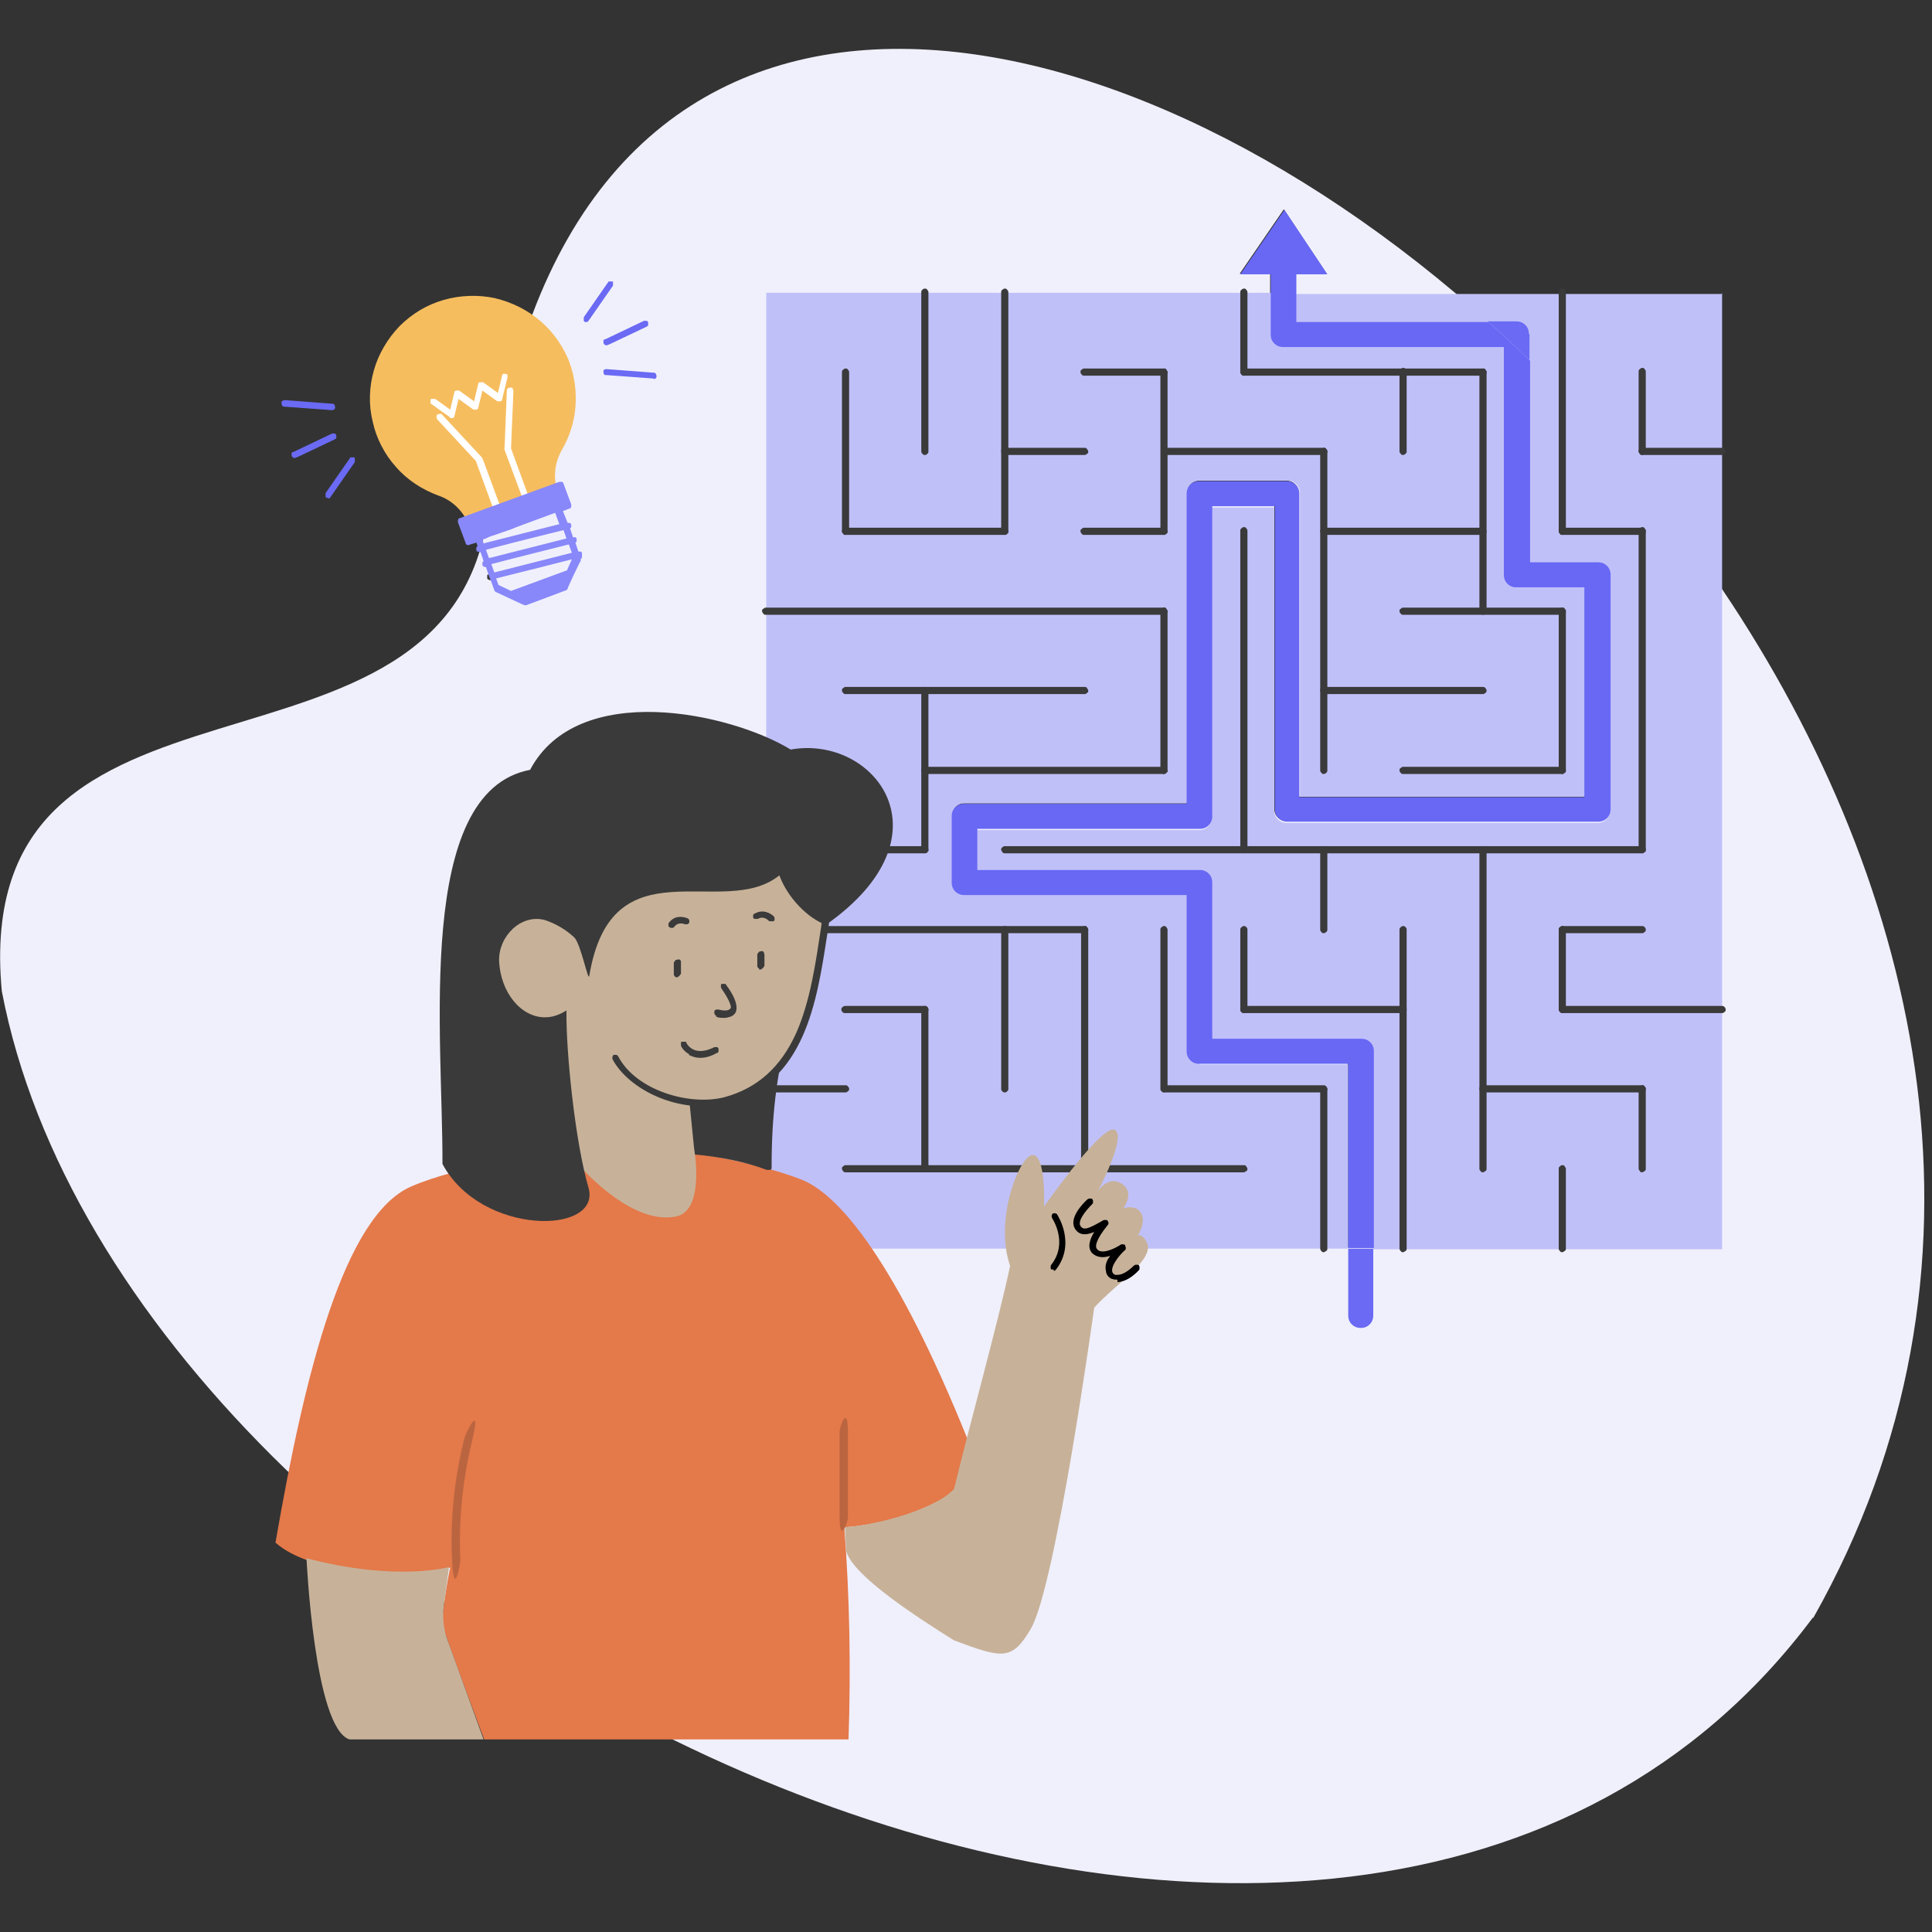 <?xml version="1.0" encoding="UTF-8"?>
<svg width="324" height="324" id="Calque_1" xmlns="http://www.w3.org/2000/svg" version="1.1" viewBox="0 0 324 324">
  <rect x="0" y="0" width="324" height="324" fill="#333333" stroke="none"/>
  <!-- Generator: Adobe Illustrator 29.4.0, SVG Export Plug-In . SVG Version: 2.1.0 Build 152)  -->
  <defs>
    <style>
      .st0 {
        fill: #f6bd5f;
      }

      .st1 {
        fill: #bb6540;
      }

      .st2 {
        fill: #3a3a3a;
      }

      .st3 {
        fill: #6868f5;
      }

      .st4 {
        fill: #e4794a;
      }

      .st5 {
        fill: #fff;
      }

      .st6 {
        fill: #f0f0fc;
      }

      .st7 {
        fill: #c7b299;
      }

      .st8 {
        fill: #6a6af4;
      }

      .st9 {
        fill: #8888fa;
      }

      .st10 {
        fill: #c0c0f9;
      }
    </style>
  </defs>
  <path class="st6" d="M304,271.3C225.7,376.1,21.5,277.3.3,166.2c-5.6-60.4,75.3-29.9,81.6-80.7C92.8-15.4,178.1-6.4,244,49.1c1.9,1.6,3.7,3.2,5.5,4.8h-32.2v-8h5.2l-7.2-10.8-7.4,10.8h5.1v10.1c0,.6.2,1.1.6,1.5.4.4.9.6,1.5.6h37v38.2c0,.6.2,1.1.6,1.5.4.4.9.6,1.5.6h11.4v35.2h-47.8v-50.9c0-.6-.2-1.1-.6-1.5-.4-.4-.9-.6-1.5-.6h-14.7c-.6,0-1.1.2-1.5.6-.4.4-.6.9-.6,1.5v52h-37.3c-.6,0-1.1.2-1.5.6-.4.4-.6.9-.6,1.5v11.1c0,.6.2,1.1.6,1.5.4.4.9.6,1.5.6h37.3v26.2c0,.6.2,1.1.6,1.5.4.4.9.6,1.5.6h25v30.9h4.3v-33c0-.6-.2-1.1-.6-1.5-.4-.4-.9-.6-1.5-.6h-25v-26.2c0-.6-.2-1.1-.6-1.5-.4-.4-.9-.6-1.5-.6h-37.3v-6.9h37.3c.6,0,1.1-.2,1.5-.6s.6-.9.6-1.5v-52h10.5v50.8c0,.6.2,1.1.6,1.5s.9.6,1.5.6h52.1c.6,0,1.1-.2,1.5-.6.4-.4.6-.9.6-1.5v-39.4c0-.6-.2-1.1-.6-1.5-.4-.4-.9-.6-1.5-.6h-11.4v-33.8c1.7,1.6,3.4,3.3,5,5,.4.4.7.7,1.1,1.1,9.5,9.9,18.4,20.8,26.2,32.4,33.8,50.2,48.3,114.1,15.3,172.5Z"/>
  <path class="st10" d="M201.1,178.5h25v30.9h-97.6V49.1h84.7v6.9c0,.6.2,1.1.6,1.5.4.4.9.6,1.5.6h37v38.2c0,.6.2,1.1.6,1.5.4.4.9.6,1.5.6h11.4v35.2h-47.8v-50.9c0-.6-.2-1.1-.6-1.5-.4-.4-.9-.6-1.5-.6h-14.7c-.6,0-1.1.2-1.5.6-.4.4-.6.9-.6,1.5v52h-37.3c-.6,0-1.1.2-1.5.6-.4.4-.6.9-.6,1.5v11.1c0,.6.2,1.1.6,1.5.4.4.9.6,1.5.6h37.3v26.2c0,.6.2,1.1.6,1.5.4.4.9.6,1.5.6Z"/>
  <path class="st10" d="M288.8,49.1v160.4h-58.5v-33c0-.6-.2-1.1-.6-1.5-.4-.4-.9-.6-1.5-.6h-25v-26.2c0-.6-.2-1.1-.6-1.5-.4-.4-.9-.6-1.5-.6h-37.3v-6.9h37.3c.6,0,1.1-.2,1.5-.6s.6-.9.6-1.5v-52h10.5v50.8c0,.6.2,1.1.6,1.5s.9.6,1.5.6h52.1c.6,0,1.1-.2,1.5-.6.4-.4.6-.9.6-1.5v-39.4c0-.6-.2-1.1-.6-1.5-.4-.4-.9-.6-1.5-.6h-11.4v-33.8c-2.3-2.2-4.6-4.4-7-6.5h-32.2v-4.8h71.4Z"/>
  <path class="st4" d="M141.6,256.2c.9,11.8,1.1,23.6.7,35.5h-61.1s-6.7-17.7-7-19.3c-.2-1.2,1-8.4,1.3-9.5-8.8,1.9-23.5,1-29.3-4.2,5-29,11.6-54.8,22.7-59.7,7.9-3.5,24.2-5.9,24.2-5.9l20.8-.2s13,1.9,20.7,5c7.7,3.2,18.1,18.4,29.8,48.9,0,0-7.7,8.1-22.4,9.3h-.2Z"/>
  <path class="st2" d="M275.4,196.6c-.1,0-.3,0-.4-.2,0-.1-.2-.2-.2-.4v-13.4c0-.1,0-.3.2-.4.1-.1.2-.2.4-.2s.3,0,.4.2c.1.1.2.2.2.4v13.4c0,.1,0,.3-.2.4-.1,0-.2.2-.4.2ZM275.4,143.1c-.1,0-.3,0-.4-.2,0-.1-.2-.2-.2-.4v-53.5c0-.1,0-.3.2-.4.1-.1.2-.2.4-.2s.3,0,.4.2c.1.1.2.2.2.4v53.5c0,.1,0,.3-.2.4-.1.1-.2.2-.4.2ZM275.4,76.3c-.1,0-.3,0-.4-.2,0-.1-.2-.2-.2-.4v-13.4c0-.1,0-.3.2-.4.1-.1.2-.2.4-.2s.3,0,.4.2c.1.1.2.2.2.4v13.4c0,.1,0,.3-.2.4-.1.1-.2.2-.4.2ZM248.7,103.1c-.1,0-.3,0-.4-.2s-.2-.2-.2-.4v-40.1c0-.1,0-.3.2-.4.1-.1.2-.2.4-.2s.3,0,.4.2c.1.1.2.2.2.4v40.1c0,.1,0,.3-.2.4s-.2.2-.4.2ZM248.7,196.6c-.1,0-.3,0-.4-.2-.1-.1-.2-.2-.2-.4v-53.5c0-.1,0-.3.2-.4.1,0,.2-.2.4-.2s.3,0,.4.2c.1.1.2.2.2.4v53.5c0,.1,0,.3-.2.4-.1,0-.2.2-.4.2ZM262,169.9c-.1,0-.3,0-.4-.2-.1,0-.2-.2-.2-.4v-13.4c0-.1,0-.3.2-.4.1-.1.2-.2.4-.2s.3,0,.4.2c.1,0,.2.2.2.4v13.4c0,.1,0,.3-.2.4-.1.1-.2.2-.4.2ZM262,210c-.1,0-.3,0-.4-.2-.1-.1-.2-.2-.2-.4v-13.4c0-.1,0-.3.2-.4.1-.1.2-.2.4-.2s.3,0,.4.2.2.2.2.4v13.4c0,.1,0,.3-.2.4-.1,0-.2.2-.4.2ZM262,89.7c-.1,0-.3,0-.4-.2-.1-.1-.2-.2-.2-.4v-40.1c0-.1,0-.3.2-.4.1-.1.2-.2.4-.2s.3,0,.4.2c.1.1.2.2.2.4v40.1c0,.1,0,.3-.2.4-.1.1-.2.2-.4.2ZM262,129.8c-.1,0-.3,0-.4-.2-.1-.1-.2-.2-.2-.4v-26.7c0-.1,0-.3.2-.4.1-.1.2-.2.4-.2s.3,0,.4.2c.1.1.2.2.2.4v26.7c0,.1,0,.3-.2.4-.1.1-.2.2-.4.2ZM222,156.5c-.1,0-.3,0-.4-.2-.1-.1-.2-.2-.2-.4v-13.4c0-.1,0-.3.2-.4.1,0,.2-.2.4-.2s.3,0,.4.2c.1.1.2.2.2.4v13.4c0,.1,0,.3-.2.4-.1.1-.2.2-.4.2ZM222,129.8c-.1,0-.3,0-.4-.2-.1-.1-.2-.2-.2-.4v-53.5c0-.1,0-.3.2-.4.1-.1.2-.2.4-.2s.3,0,.4.2c.1.1.2.2.2.4v53.5c0,.1,0,.3-.2.4-.1.1-.2.2-.4.2ZM222,210c-.1,0-.3,0-.4-.2-.1-.1-.2-.2-.2-.4v-26.7c0-.1,0-.3.2-.4.1-.1.2-.2.4-.2s.3,0,.4.2c.1.1.2.2.2.4v26.7c0,.1,0,.3-.2.4-.1,0-.2.2-.4.2ZM235.3,210c-.1,0-.3,0-.4-.2-.1-.1-.2-.2-.2-.4v-53.5c0-.1,0-.3.2-.4.1-.1.2-.2.4-.2s.3,0,.4.2c.1,0,.2.2.2.4v53.5c0,.1,0,.3-.2.4-.1,0-.2.2-.4.2ZM235.3,76.3c-.1,0-.3,0-.4-.2-.1-.1-.2-.2-.2-.4v-13.4c0-.1,0-.3.2-.4.1-.1.2-.2.4-.2s.3,0,.4.2c.1.1.2.2.2.4v13.4c0,.1,0,.3-.2.4-.1.1-.2.2-.4.2ZM195.2,89.7c-.1,0-.3,0-.4-.2-.1-.1-.2-.2-.2-.4v-26.7c0-.1,0-.3.2-.4.1-.1.2-.2.4-.2s.3,0,.4.2c0,.1.2.2.2.4v26.7c0,.1,0,.3-.2.4-.1.1-.2.2-.4.2ZM195.2,129.8c-.1,0-.3,0-.4-.2-.1-.1-.2-.2-.2-.4v-26.7c0-.1,0-.3.2-.4.1-.1.2-.2.4-.2s.3,0,.4.2c0,.1.2.2.2.4v26.7c0,.1,0,.3-.2.4-.1.1-.2.2-.4.2ZM195.2,183.2c-.1,0-.3,0-.4-.2-.1,0-.2-.2-.2-.4v-26.7c0-.1,0-.3.2-.4.1-.1.2-.2.4-.2s.3,0,.4.2c0,0,.2.2.2.4v26.7c0,.1,0,.3-.2.4s-.2.2-.4.2ZM208.6,63c-.1,0-.3,0-.4-.2-.1-.1-.2-.2-.2-.4v-13.4c0-.1,0-.3.2-.4.1-.1.2-.2.4-.2s.3,0,.4.2c.1.1.2.2.2.4v13.4c0,.1,0,.3-.2.4-.1.1-.2.2-.4.2ZM208.6,169.9c-.1,0-.3,0-.4-.2-.1,0-.2-.2-.2-.4v-13.4c0-.1,0-.3.2-.4.1-.1.2-.2.4-.2s.3,0,.4.2c.1,0,.2.2.2.4v13.4c0,.1,0,.3-.2.4-.1.1-.2.2-.4.2ZM208.6,143.1c-.1,0-.3,0-.4-.2s-.2-.2-.2-.4v-53.5c0-.1,0-.3.2-.4.1-.1.2-.2.4-.2s.3,0,.4.2c.1.1.2.2.2.4v53.5c0,.1,0,.3-.2.4s-.2.2-.4.2ZM168.5,89.7c-.1,0-.3,0-.4-.2s-.2-.2-.2-.4v-40.1c0-.1,0-.3.2-.4.1-.1.2-.2.4-.2s.3,0,.4.2c.1.1.2.2.2.4v40.1c0,.1,0,.3-.2.4,0,.1-.2.2-.4.2ZM168.5,183.2c-.1,0-.3,0-.4-.2-.1,0-.2-.2-.2-.4v-26.7c0-.1,0-.3.2-.4.1-.1.2-.2.4-.2s.3,0,.4.2c.1,0,.2.2.2.4v26.7c0,.1,0,.3-.2.4,0,.1-.2.2-.4.2ZM181.9,196.6c-.1,0-.3,0-.4-.2-.1-.1-.2-.2-.2-.4v-40.1c0-.1,0-.3.2-.4.1-.1.2-.2.4-.2s.3,0,.4.2c0,0,.2.2.2.4v40.1c0,.1,0,.3-.2.4-.1,0-.2.2-.4.2ZM141.8,89.7c-.1,0-.3,0-.4-.2s-.2-.2-.2-.4v-26.7c0-.1,0-.3.2-.4.1-.1.2-.2.4-.2s.3,0,.4.2c.1.1.2.2.2.4v26.7c0,.1,0,.3-.2.4-.1.1-.2.2-.4.2ZM155.1,76.3c-.1,0-.3,0-.4-.2-.1-.1-.2-.2-.2-.4v-26.7c0-.1,0-.3.2-.4,0-.1.2-.2.4-.2s.3,0,.4.2c.1.1.2.2.2.4v26.7c0,.1,0,.3-.2.4,0,.1-.2.2-.4.2ZM155.1,143.1c-.1,0-.3,0-.4-.2-.1-.1-.2-.2-.2-.4v-26.7c0-.1,0-.3.2-.4,0-.1.2-.2.4-.2s.3,0,.4.2c.1.1.2.2.2.4v26.7c0,.1,0,.3-.2.4,0,.1-.2.2-.4.2ZM155.1,196.6c-.1,0-.3,0-.4-.2-.1-.1-.2-.2-.2-.4v-26.7c0-.1,0-.3.2-.4,0-.1.2-.2.4-.2s.3,0,.4.2c.1,0,.2.2.2.4v26.7c0,.1,0,.3-.2.4,0,0-.2.2-.4.2Z"/>
  <path class="st2" d="M208.6,196.6h-66.8c-.1,0-.3,0-.4-.2-.1-.1-.2-.2-.2-.4s0-.3.2-.4c.1-.1.2-.2.4-.2h66.8c.1,0,.3,0,.4.2,0,.1.2.2.2.4s0,.3-.2.4c-.1,0-.2.2-.4.2ZM235.3,169.9h-26.7c-.1,0-.3,0-.4-.2-.1,0-.2-.2-.2-.4s0-.3.2-.4c.1-.1.2-.2.4-.2h26.7c.1,0,.3,0,.4.2.1,0,.2.2.2.4s0,.3-.2.4c-.1.1-.2.2-.4.2ZM288.8,169.9h-26.7c-.1,0-.3,0-.4-.2-.1,0-.2-.2-.2-.4s0-.3.2-.4c.1-.1.2-.2.4-.2h26.7c.1,0,.3,0,.4.2.1,0,.2.2.2.4s0,.3-.2.4c-.1.1-.2.2-.4.2ZM155.1,169.9h-13.4c-.1,0-.3,0-.4-.2-.1,0-.2-.2-.2-.4s0-.3.2-.4c.1-.1.2-.2.4-.2h13.4c.1,0,.3,0,.4.2.1,0,.2.2.2.4s0,.3-.2.4c0,.1-.2.2-.4.2ZM222,183.2h-26.7c-.1,0-.3,0-.4-.2-.1,0-.2-.2-.2-.4s0-.3.2-.4c.1-.1.2-.2.4-.2h26.7c.1,0,.3,0,.4.2.1.1.2.2.2.4s0,.3-.2.4c-.1.1-.2.2-.4.2ZM141.8,183.2h-13.4c-.1,0-.3,0-.4-.2-.1,0-.2-.2-.2-.4s0-.3.2-.4.2-.2.4-.2h13.4c.1,0,.3,0,.4.2.1.1.2.2.2.4s0,.3-.2.4c-.1.1-.2.2-.4.2ZM275.4,183.2h-26.7c-.1,0-.3,0-.4-.2-.1,0-.2-.2-.2-.4s0-.3.2-.4.2-.2.4-.2h26.7c.1,0,.3,0,.4.2.1.1.2.2.2.4s0,.3-.2.4c-.1.1-.2.2-.4.2ZM275.4,143.1h-106.9c-.1,0-.3,0-.4-.2s-.2-.2-.2-.4,0-.3.2-.4c.1-.1.2-.2.4-.2h106.9c.1,0,.3,0,.4.2.1,0,.2.2.2.4s0,.3-.2.4c-.1.1-.2.2-.4.2ZM155.1,143.1h-13.4c-.1,0-.3,0-.4-.2-.1-.1-.2-.2-.2-.4s0-.3.2-.4c.1-.1.2-.2.4-.2h13.4c.1,0,.3,0,.4.2.1,0,.2.2.2.4s0,.3-.2.4c0,.1-.2.2-.4.2ZM181.9,156.5h-53.5c-.1,0-.3,0-.4-.2-.1-.1-.2-.2-.2-.4s0-.3.2-.4c.1-.1.2-.2.4-.2h53.5c.1,0,.3,0,.4.2,0,0,.2.2.2.4s0,.3-.2.4c-.1.1-.2.2-.4.2ZM275.4,156.5h-13.4c-.1,0-.3,0-.4-.2-.1-.1-.2-.2-.2-.4s0-.3.2-.4c.1-.1.2-.2.4-.2h13.4c.1,0,.3,0,.4.2.1,0,.2.2.2.4s0,.3-.2.4c-.1.1-.2.2-.4.2ZM248.7,116.4h-26.7c-.1,0-.3,0-.4-.2-.1-.1-.2-.2-.2-.4s0-.3.2-.4c.1-.1.2-.2.4-.2h26.7c.1,0,.3,0,.4.2.1.1.2.2.2.4s0,.3-.2.4c-.1.1-.2.2-.4.2ZM181.9,116.4h-40.1c-.1,0-.3,0-.4-.2-.1-.1-.2-.2-.2-.4s0-.3.2-.4c.1-.1.2-.2.4-.2h40.1c.1,0,.3,0,.4.2,0,.1.2.2.2.4s0,.3-.2.4c-.1.1-.2.2-.4.2ZM195.2,129.8h-40.1c-.1,0-.3,0-.4-.2-.1-.1-.2-.2-.2-.4s0-.3.2-.4c0-.1.2-.2.4-.2h40.1c.1,0,.3,0,.4.2,0,.1.2.2.2.4s0,.3-.2.4c-.1.1-.2.2-.4.2ZM141.8,129.8h-13.4c-.1,0-.3,0-.4-.2-.1-.1-.2-.2-.2-.4s0-.3.2-.4c.1-.1.2-.2.4-.2h13.4c.1,0,.3,0,.4.2.1.1.2.2.2.4s0,.3-.2.4c-.1.1-.2.2-.4.2ZM262,129.8h-26.7c-.1,0-.3,0-.4-.2-.1-.1-.2-.2-.2-.4s0-.3.2-.4c.1-.1.2-.2.4-.2h26.7c.1,0,.3,0,.4.2.1.1.2.2.2.4s0,.3-.2.4c-.1.1-.2.2-.4.2ZM275.4,89.7h-13.4c-.1,0-.3,0-.4-.2-.1-.1-.2-.2-.2-.4s0-.3.2-.4c.1-.1.2-.2.4-.2h13.4c.1,0,.3,0,.4.2.1.1.2.2.2.4s0,.3-.2.4c-.1.1-.2.2-.4.2ZM248.7,89.7h-26.7c-.1,0-.3,0-.4-.2-.1-.1-.2-.2-.2-.4s0-.3.2-.4c.1-.1.2-.2.4-.2h26.7c.1,0,.3,0,.4.2.1.1.2.2.2.4s0,.3-.2.4c-.1.1-.2.2-.4.2ZM195.2,89.7h-13.4c-.1,0-.3,0-.4-.2-.1-.1-.2-.2-.2-.4s0-.3.2-.4c.1-.1.2-.2.4-.2h13.4c.1,0,.3,0,.4.2,0,.1.2.2.2.4s0,.3-.2.4c-.1.1-.2.2-.4.2ZM168.5,89.7h-26.7c-.1,0-.3,0-.4-.2-.1-.1-.2-.2-.2-.4s0-.3.2-.4c.1-.1.2-.2.4-.2h26.7c.1,0,.3,0,.4.2.1.1.2.2.2.4s0,.3-.2.4c0,.1-.2.2-.4.2ZM195.2,103.1h-66.8c-.1,0-.3,0-.4-.2s-.2-.2-.2-.4,0-.3.2-.4.2-.2.4-.2h66.8c.1,0,.3,0,.4.2,0,.1.2.2.2.4s0,.3-.2.4c-.1.1-.2.2-.4.2ZM262,103.1h-26.7c-.1,0-.3,0-.4-.2-.1-.1-.2-.2-.2-.4s0-.3.2-.4c.1-.1.2-.2.4-.2h26.7c.1,0,.3,0,.4.2.1.1.2.2.2.4s0,.3-.2.4c-.1.1-.2.2-.4.2ZM195.2,63h-13.4c-.1,0-.3,0-.4-.2-.1-.1-.2-.2-.2-.4s0-.3.2-.4c.1-.1.2-.2.4-.2h13.4c.1,0,.3,0,.4.2,0,.1.2.2.2.4s0,.3-.2.4c-.1.1-.2.2-.4.2ZM248.7,63h-40.1c-.1,0-.3,0-.4-.2s-.2-.2-.2-.4,0-.3.2-.4c.1-.1.2-.2.4-.2h40.1c.1,0,.3,0,.4.2.1.1.2.2.2.4s0,.3-.2.4-.2.2-.4.2ZM181.9,76.3h-13.4c-.1,0-.3,0-.4-.2-.1-.1-.2-.2-.2-.4s0-.3.2-.4c.1-.1.2-.2.4-.2h13.4c.1,0,.3,0,.4.2,0,.1.2.2.2.4s0,.3-.2.4c-.1.1-.2.2-.4.2ZM222,76.3h-26.7c-.1,0-.3,0-.4-.2-.1-.1-.2-.2-.2-.4s0-.3.2-.4c.1-.1.2-.2.4-.2h26.7c.1,0,.3,0,.4.2.1.1.2.2.2.4s0,.3-.2.4c-.1.1-.2.2-.4.2ZM288.8,76.3h-13.4c-.1,0-.3,0-.4-.2-.1-.1-.2-.2-.2-.4s0-.3.2-.4c.1-.1.2-.2.4-.2h13.4c.1,0,.3,0,.4.2.1.1.2.2.2.4s0,.3-.2.4c-.1.1-.2.2-.4.2Z"/>
  <path class="st7" d="M141.9,260.1c1.1,4.2,12.2,11.3,18.1,15,8.1,3,9.7,3.5,12.9-2,4.2-7.3,10.6-53.8,10.6-53.8,3.7-4.1,10.3-8.1,8.8-11-.8-1.5-1.5-1.1-1.5-1.1,0,0,1.8-2.7.2-4.2-.9-.9-2.6-.4-2.6-.4.2-.3,1.9-2.7-.3-4.1-2.2-1.4-3.9,1.1-4,1.3.2-.4,4.8-9.1,2.9-10.3-1.9-1.2-10.6,11-11.9,12.8,0-.2.3-8.3-1.8-8.6-2.1-.4-6.7,10.6-3.9,18.6-2.1,9.8-6.9,27-9.4,37.4-3.4,3.7-14,6.2-18.3,6.4l.2,4.1Z"/>
  <path d="M176.7,212.9c-.1,0-.2,0-.3,0s-.2-.1-.2-.2c0,0,0-.2,0-.3,0,0,0-.2.1-.3,2.9-3.7.2-7.7.1-7.9,0-.1-.1-.3,0-.4,0-.1.1-.3.2-.3.1,0,.3-.1.4,0,.1,0,.3.1.3.2,0,0,3.2,4.8-.2,9.2,0,0-.1.1-.2.2,0,0-.2,0-.2,0ZM187.4,214.6c-.3,0-.5,0-.8-.1-.2,0-.5-.2-.7-.4-.2-.2-.3-.4-.4-.7,0-.2-.1-.5-.1-.8,0-.7.3-1.4.8-2-1.2.4-2.3.3-3.1-.5-.8-1-.3-2.3.4-3.5-1.2.5-2.4.7-3.2-.5-1.1-1.7,1.1-4.1,2.1-5,0,0,.1,0,.2-.1,0,0,.1,0,.2,0,0,0,.1,0,.2,0,0,0,.1,0,.2.1,0,0,0,.1.1.2,0,0,0,.1,0,.2,0,0,0,.1,0,.2,0,0,0,.1-.1.2-1.3,1.3-2.5,2.9-2,3.7.5.8,1.4.4,3.2-.6.2-.1.5-.3.7-.4.1,0,.2,0,.4,0,.1,0,.2,0,.3.2,0,0,.1.2.1.3,0,.1,0,.2-.1.3-2.1,2.6-2.2,3.7-1.8,4.1.7.9,2.8,0,4-.8.1,0,.2-.1.4,0,.1,0,.3,0,.3.2,0,.1.1.2.1.4,0,.1,0,.3-.2.4-.9.8-2.7,3-1.9,3.9,0,0,.2.1.3.2.1,0,.2,0,.4,0,.8,0,1.8-.6,2.8-1.6,0,0,.1,0,.2-.1,0,0,.1,0,.2,0,0,0,.1,0,.2,0,0,0,.1,0,.2.1s0,.1.1.2c0,0,0,.1,0,.2,0,0,0,.1,0,.2,0,0,0,.1-.1.2-.9,1-2.3,2-3.6,2Z"/>
  <path class="st3" d="M270.1,96.3v39.4c0,.6-.2,1.1-.6,1.5-.4.4-.9.6-1.5.6h-52.1c-.6,0-1.1-.2-1.5-.6s-.6-.9-.6-1.5v-50.8h-10.5v52c0,.6-.2,1.1-.6,1.5s-.9.6-1.5.6h-37.3v6.9h37.3c.6,0,1.1.2,1.5.6.4.4.6.9.6,1.5v26.2h25c.6,0,1.1.2,1.5.6.4.4.6.9.6,1.5v33h-4.3v-30.9h-25c-.6,0-1.1-.2-1.5-.6-.4-.4-.6-.9-.6-1.5v-26.2h-37.3c-.6,0-1.1-.2-1.5-.6-.4-.4-.6-.9-.6-1.5v-11.1c0-.6.2-1.1.6-1.5.4-.4.9-.6,1.5-.6h37.3v-52c0-.6.2-1.1.6-1.5.4-.4.9-.6,1.5-.6h14.7c.6,0,1.1.2,1.5.6.4.4.6.9.6,1.5v50.9h47.8v-35.2h-11.4c-.6,0-1.1-.2-1.5-.6-.4-.4-.6-.9-.6-1.5v-38.2h-37c-.6,0-1.1-.2-1.5-.6-.4-.4-.6-.9-.6-1.5v-10.1h-5.1l7.4-10.8,7.2,10.8h-5.2v8h32.2c2.4,2.1,4.7,4.3,7,6.5v33.8h11.4c.6,0,1.1.2,1.5.6.4.4.6.9.6,1.5Z"/>
  <path class="st8" d="M226,209.4h4.3v11.2c0,.6-.2,1.1-.6,1.5-.4.4-.9.6-1.5.6s-1.1-.2-1.5-.6c-.4-.4-.6-.9-.6-1.5v-11.2Z"/>
  <path class="st8" d="M256.5,56v4.4c-2.3-2.2-4.6-4.4-7-6.5h4.8c.6,0,1.1.2,1.5.6s.6.9.6,1.5Z"/>
  <path class="st0" d="M95.6,61c-1-2.7-2.7-5.2-4.9-7.1-2.2-1.9-4.8-3.2-7.7-3.9-2.8-.6-5.8-.5-8.6.3-2.8.8-5.3,2.3-7.4,4.4-2,2.1-3.5,4.6-4.3,7.4-.8,2.8-.9,5.8-.2,8.6.6,2.8,2,5.5,3.9,7.6,1.9,2.2,4.4,3.8,7.1,4.8,1.2.4,2.3,1.1,3.2,2,.9.9,1.6,2,2,3.2l14.9-5.5c-.4-1.2-.6-2.5-.5-3.7.1-1.3.5-2.5,1.1-3.6,1.3-2.2,2.1-4.7,2.3-7.2.2-2.5-.1-5.1-1-7.5Z"/>
  <path class="st5" d="M83.7,86.9c-.1,0-.2,0-.3,0,0,0-.2-.2-.2-.3l-3.4-9.3-6.5-7c0-.1-.1-.2-.1-.4,0-.1,0-.3.2-.4.1,0,.2-.1.4-.1.1,0,.3,0,.4.2l6.6,7.1c.1.1-.1-.5,3.6,9.6,0,0,0,.2,0,.3,0,0,0,.2,0,.2,0,0-.1.1-.2.2,0,0-.2,0-.3,0ZM88.6,85.1c-.1,0-.2,0-.3,0,0,0-.2-.2-.2-.3l-3.5-9.4c0-.1,0,.5.4-9.9,0-.1,0-.3.2-.4s.2-.1.4-.1.3,0,.4.2c0,.1.1.2.1.4l-.4,9.6,3.4,9.3c0,0,0,.2,0,.3,0,0,0,.2,0,.2,0,0-.1.1-.2.2,0,0-.2,0-.2,0Z"/>
  <path class="st9" d="M97.6,92.8c0-.1-.1-.3-.2-.3-.1,0-.3,0-.4,0l-.5-1.5c0,0,.2-.1.2-.2,0-.1,0-.3,0-.4,0-.1-.1-.3-.2-.3-.1,0-.3,0-.4,0l-.5-1.5c0,0,.2-.1.2-.2,0-.1,0-.3,0-.4,0-.1-.1-.2-.2-.3-.1,0-.3,0-.4,0l-.8-2c.4-.1.7-.3,1.1-.4.1,0,.2-.1.3-.3,0-.1,0-.3,0-.4l-1.3-3.5c0,0,0-.1-.1-.2s-.1,0-.2-.1c0,0-.1,0-.2,0,0,0-.1,0-.2,0l-16.7,6.1c0,0-.1,0-.2.1,0,0,0,.1-.1.2,0,0,0,.1,0,.2,0,0,0,.1,0,.2l1.3,3.5c0,.1.1.2.2.3,0,0,.2,0,.3,0s-.1,0,1.3-.4l.2.6c0,0-.1,0-.2.2,0,.1-.1.2,0,.4,0,.1,0,.3.2.3s.2.1.4.1,0,0,.1,0l.5,1.5c0,0-.1.1-.2.2,0,.1,0,.2,0,.4,0,.1,0,.2.2.3,0,0,.2.1.3.1,0,0,0,0,.1,0l.5,1.5.4,1,.5,1.4c0,.1.1.2.3.3,5.1,2.4,4.7,2.2,4.9,2.2s-.4.2,6.8-2.5c.1,0,.2-.1.3-.3,0-.2,2.1-4.6,2.2-4.7,0,0,0-.2,0-.3,0,0,.2-.1.2-.2,0-.1,0-.3,0-.4ZM81.1,91.1l-.2-.6h0s.6-.2.6-.2l.4-.2h0s.5-.2.5-.2l.6-.2.6-.2,2.3-.8.7-.3,6.5-2.4.7,1.9-13,3.3ZM82,93.6l-.5-1.4c1.5-.4,4.9-1.3,13-3.3l.5,1.4-13,3.3ZM82.9,96l-.5-1.4c1.5-.4,5-1.3,13-3.3l.5,1.4-13,3.3ZM95.2,95.6l-9.5,3.5-2.1-1-.4-1.1c1.5-.4,4.9-1.2,12.7-3.2l-.8,1.8Z"/>
  <path class="st2" d="M81.9,96.3c0,0-.1,0-.2.2,0,.1,0,.2,0,.4,0,.1,0,.2.2.3,0,0,.2.1.3.1s0,0,.1,0l-.4-1Z"/>
  <path class="st5" d="M75.5,70l-3.1-2.2c0,0-.1,0-.2-.2,0,0,0-.1,0-.2,0,0,0-.1,0-.2,0,0,0-.1,0-.2,0,0,0-.1.2-.1,0,0,.1,0,.2,0,0,0,.1,0,.2,0,0,0,.1,0,.2,0l2.5,1.8.7-2.9c0,0,0-.2.1-.2,0,0,.1-.1.2-.1,0,0,.2,0,.3,0,0,0,.2,0,.2,0l2.5,1.8.7-2.9c0,0,0-.2.1-.2,0,0,.1-.1.2-.1,0,0,.2,0,.3,0,0,0,.2,0,.2,0l2.5,1.8.7-2.9c0-.1.1-.3.2-.3s.3,0,.4,0c.1,0,.3.1.3.2s0,.3,0,.4l-.9,3.7c0,0,0,.2-.1.2,0,0-.1.1-.2.1,0,0-.2,0-.3,0s-.2,0-.2,0l-2.5-1.8-.7,2.9c0,0,0,.2-.1.2,0,0-.1.1-.2.1,0,0-.2,0-.3,0,0,0-.2,0-.2,0l-2.5-1.8-.7,2.9c0,0,0,.2-.1.2,0,0-.1.1-.2.1,0,0-.2,0-.3,0,0,0-.2,0-.2-.1Z"/>
  <path class="st8" d="M98.4,54c0,0-.2,0-.3,0,0,0-.2-.1-.2-.2,0,0,0-.2,0-.3,0,0,0-.2,0-.3l4.1-5.9c0,0,0-.1.1-.1,0,0,.1,0,.2,0,0,0,.1,0,.2,0,0,0,.1,0,.2,0,0,0,.1,0,.1.1,0,0,0,.1,0,.2,0,0,0,.1,0,.2,0,0,0,.1,0,.2l-4.1,5.9c0,0-.1.1-.2.2,0,0-.2,0-.2,0ZM101.7,57.9c-.1,0-.2,0-.3-.1,0,0-.2-.2-.2-.3,0-.1,0-.2,0-.4,0-.1.1-.2.3-.2l6.5-3.1c0,0,.1,0,.2,0,0,0,.2,0,.2,0,0,0,.1,0,.2.1s.1.1.1.2c0,0,0,.1,0,.2,0,0,0,.1,0,.2,0,0,0,.1-.1.2,0,0-.1,0-.2.1-7.1,3.4-6.5,3.1-6.7,3.1ZM109.7,63.5s.5,0-8-.6c0,0-.1,0-.2,0,0,0-.1,0-.2-.1,0-.1-.1-.2-.1-.4,0,0,0-.1,0-.2,0,0,0-.1.1-.2.1,0,.2-.1.4-.1l7.9.6c.1,0,.3,0,.4.2,0,.1.1.2.1.4,0,.1,0,.3-.2.4-.1,0-.2.1-.4.1ZM55.1,83.5c0,0-.2,0-.3,0,0,0-.2-.1-.2-.2,0,0,0-.2,0-.3,0,0,0-.2,0-.3l4.1-5.9c0,0,0-.1.1-.1,0,0,.1,0,.2,0,0,0,.1,0,.2,0,0,0,.1,0,.2,0,0,0,.1,0,.1.2,0,0,0,.1,0,.2s0,.1,0,.2c0,0,0,.1,0,.2l-4.1,5.9c0,0-.1.1-.2.2,0,0-.2,0-.2,0ZM49.4,76.8c-.1,0-.2,0-.3-.1,0,0-.2-.2-.2-.3,0-.1,0-.2,0-.4,0-.1.1-.2.3-.2l6.5-3.1c0,0,.1,0,.2,0,0,0,.1,0,.2,0,0,0,.1,0,.2.1,0,0,0,.1.1.2,0,0,0,.1,0,.2,0,0,0,.1,0,.2,0,0,0,.1-.1.2,0,0-.1,0-.2.1-7.1,3.4-6.5,3.1-6.7,3.1ZM55.7,68.8s.5,0-8-.6c-.1,0-.3,0-.4-.2,0-.1-.1-.2-.1-.4,0-.1,0-.3.2-.4.1,0,.2-.1.4-.1l7.9.6c.1,0,.3,0,.4.2,0,.1.1.2.1.4,0,.1,0,.3-.2.4-.1,0-.2.1-.4.1Z"/>
  <path class="st1" d="M77.2,261.6c-.3-6.8.4-13.5,2-20.1s-1.1-1.2-1.3-.4c-1.7,6.7-2.4,13.6-2.1,20.4s1.4.9,1.4,0h0Z"/>
  <path class="st1" d="M142.2,254.4c0-4.8,0-9.6,0-14.3s-1.4-.9-1.4,0c0,4.8,0,9.6,0,14.3s1.4.9,1.4,0h0Z"/>
  <path class="st7" d="M51.4,261.3s1.3,28.5,7.2,30.4h22.5c0,0-6.1-16.8-6.1-16.8-.6-1.7-.8-3.6-.6-5.4l.9-6.7s-8.8,2.5-24-1.5Z"/>
  <g>
    <path class="st2" d="M138.1,154.4c-5.7,14.5-9.2,24.3-9.2,41.3-3.9-1.5-8.5-2.3-12.4-2.7l-5.5-49.6,27.1,10.9Z"/>
    <path class="st2" d="M129.4,196c0,0-.1.1-.2.2,0,0-.2,0-.3,0,0,0-.2,0-.3,0-3.4-1.3-7.7-2.2-12.2-2.6-.1,0-.2,0-.3-.2,0,0-.2-.2-.2-.3l-5.5-49.6c0,0,0-.2,0-.3,0,0,0-.2.2-.2,0,0,.2,0,.3-.1,0,0,.2,0,.3,0l27.1,10.9c.1,0,.2.2.3.3,0,.1,0,.3,0,.4-5.7,14.4-9.2,24.1-9.2,41.1,0,0,0,.2,0,.3ZM111.7,144.3l5.4,48.2c3.9.4,7.7,1.2,11.3,2.4.1-16.5,3.5-26.2,9-40.2l-25.7-10.4Z"/>
    <path class="st7" d="M95,162.3l-.2,30.5s10,13,18.6,11.2c4.9-1,3-11.4,3-11.4l-1.4-14.1-20-16.2Z"/>
    <path class="st7" d="M103.2,177.4c2.7,5.1,11.3,9,18.5,7.1,13.2-3.5,14.8-17.8,16.5-29,2.8-18.4-9.5-25.5-23-25.1s-24.1,12.4-23.7,26.9c.1,4,1.4,7.8,3.6,11.3"/>
    <path class="st2" d="M121.9,185.1c13.1-3.5,15.1-17.2,16.8-28.2l.2-1.2c1.2-7.9-.2-14.2-4.3-18.8-4.2-4.7-11-7.2-19.3-7-13.8.4-24.7,12.7-24.3,27.4.1,3.9,1.3,7.8,3.7,11.6,0,0,0,.1.1.2,0,0,.1,0,.2,0,0,0,.1,0,.2,0,0,0,.1,0,.2,0,0,0,.1,0,.2-.1,0,0,0-.1,0-.2,0,0,0-.1,0-.2,0,0,0-.1,0-.2-2.2-3.6-3.4-7.3-3.5-11.1-.4-14.1,10-25.9,23.2-26.3,7.9-.2,14.4,2.1,18.4,6.6,3.8,4.3,5.1,10.3,4,17.9-.9,5.9-1.8,12.4-4.2,17.8-2.6,5.7-6.5,9.2-12,10.7-5.8,1.5-14.8-1.1-17.8-6.8,0-.1-.2-.2-.3-.3,0,0-.1,0-.2,0,0,0-.1,0-.2,0,0,0-.1,0-.2.1,0,0,0,.1-.1.2,0,0,0,.1,0,.2,0,0,0,.1,0,.2,2.8,5.3,11.6,9.4,19.1,7.4Z"/>
    <path class="st2" d="M120.1,170.3c0,0-.1,0-.2-.1,0,0,0-.1-.1-.2,0,0,0-.1,0-.2,0,0,0-.1,0-.2,0,0,0-.1.1-.2,0,0,.1,0,.2-.1,0,0,.1,0,.2,0,0,0,.1,0,.2,0,.4.1,1.6.4,2-.2.3-.3-.5-1.9-1.5-3.3,0,0,0-.1-.1-.2,0,0,0-.1,0-.2,0,0,0-.1,0-.2,0,0,0-.1.1-.2,0,0,.1,0,.2,0,0,0,.2,0,.2,0,0,0,.1,0,.2,0,0,0,.1,0,.2.2,2.3,3.1,1.7,4.4,1.5,4.7-.2.3-.5.5-.8.6-.3.1-.7.2-1,.2-.5,0-1,0-1.4-.2ZM113.3,163.8c0,0-.1,0-.2-.1,0,0,0-.1-.1-.2,0,0,0-.1,0-.2v-1.9c.1-.1.2-.3.3-.4.1,0,.3-.1.4-.1,0,0,.1,0,.2,0,0,0,.1,0,.2.1,0,0,0,.1.1.2,0,0,0,.1,0,.2v1.9c-.1.1-.2.3-.3.4-.1,0-.2.2-.4.2s-.2,0-.2,0ZM127.3,162.4c0,0-.1,0-.2-.1,0,0,0-.1-.1-.2,0,0,0-.1,0-.2v-1.9c.1-.1.2-.3.3-.4.1,0,.3-.1.4-.1.1,0,.3,0,.4.2,0,.1.1.3.1.4v1.9c-.1.1-.2.3-.3.4-.1,0-.2.2-.4.2s-.2,0-.2,0ZM112.3,155.5c0,0-.2-.1-.2-.2,0,0,0-.2,0-.3s0-.2.1-.3c.4-.5.9-.8,1.4-.9.6-.1,1.2,0,1.7.2.1,0,.2.2.3.3,0,.1,0,.3,0,.4,0,.1-.2.2-.3.3-.1,0-.3,0-.4,0-.1,0-1.1-.5-1.8.4,0,0-.1.1-.2.2,0,0-.2,0-.2,0-.1,0-.2,0-.3,0ZM129.1,154.5c0,0-.1,0-.2-.1,0,0-.8-.9-1.8-.3,0,0-.1,0-.2,0,0,0-.2,0-.2,0,0,0-.1,0-.2,0,0,0-.1-.1-.2-.2,0,0,0-.1,0-.2,0,0,0-.2,0-.2,0,0,0-.1.1-.2,0,0,.1-.1.2-.1,1.4-.8,2.7,0,3.2.5,0,0,.1.2.1.3s0,.2,0,.3c0,0-.1.2-.2.2,0,0-.2,0-.3,0,0,0-.2,0-.2,0ZM115.6,176.8c-.6-.3-1.1-.8-1.4-1.4,0,0,0-.1,0-.2,0,0,0-.1,0-.2,0,0,0-.1,0-.2,0,0,0-.1.2-.1,0,0,.1,0,.2,0,0,0,.1,0,.2,0,0,0,.1,0,.2,0,0,0,.1,0,.1.2,1.5,2.5,4.5.8,4.7.7.1,0,.3,0,.4,0,.1,0,.3.1.3.3,0,.1,0,.3,0,.4,0,.1-.1.3-.3.3-.9.5-1.8.8-2.8.8-.7,0-1.3-.2-1.9-.5Z"/>
    <path class="st2" d="M98.8,163.7c-.2.8-1.4-5.4-2.5-6.5-2.5,0-1.2,5.2-1.3,12.4-.1,6.5,1.4,21.7,3.7,29.6,2.2,7.9-18,8.1-24.5-4,.1-21.3-4.7-62.4,14.7-66.1,8-15.1,33.5-9.6,43.7-3.4,14-2.5,27.3,14.4,5.9,29.4-3-1.1-6.4-4.5-7.8-8.3-9.4,7.6-28.2-5.8-31.9,17Z"/>
    <path class="st7" d="M95.8,168.9c-1.2.9-2.7,1.7-4.3,1.7-4.1.1-7.6-4.2-7.8-9.5-.1-4.1,3.7-7.9,7.7-6.8,1.8.6,3.5,1.6,4.9,2.9"/>
  </g>
</svg>

